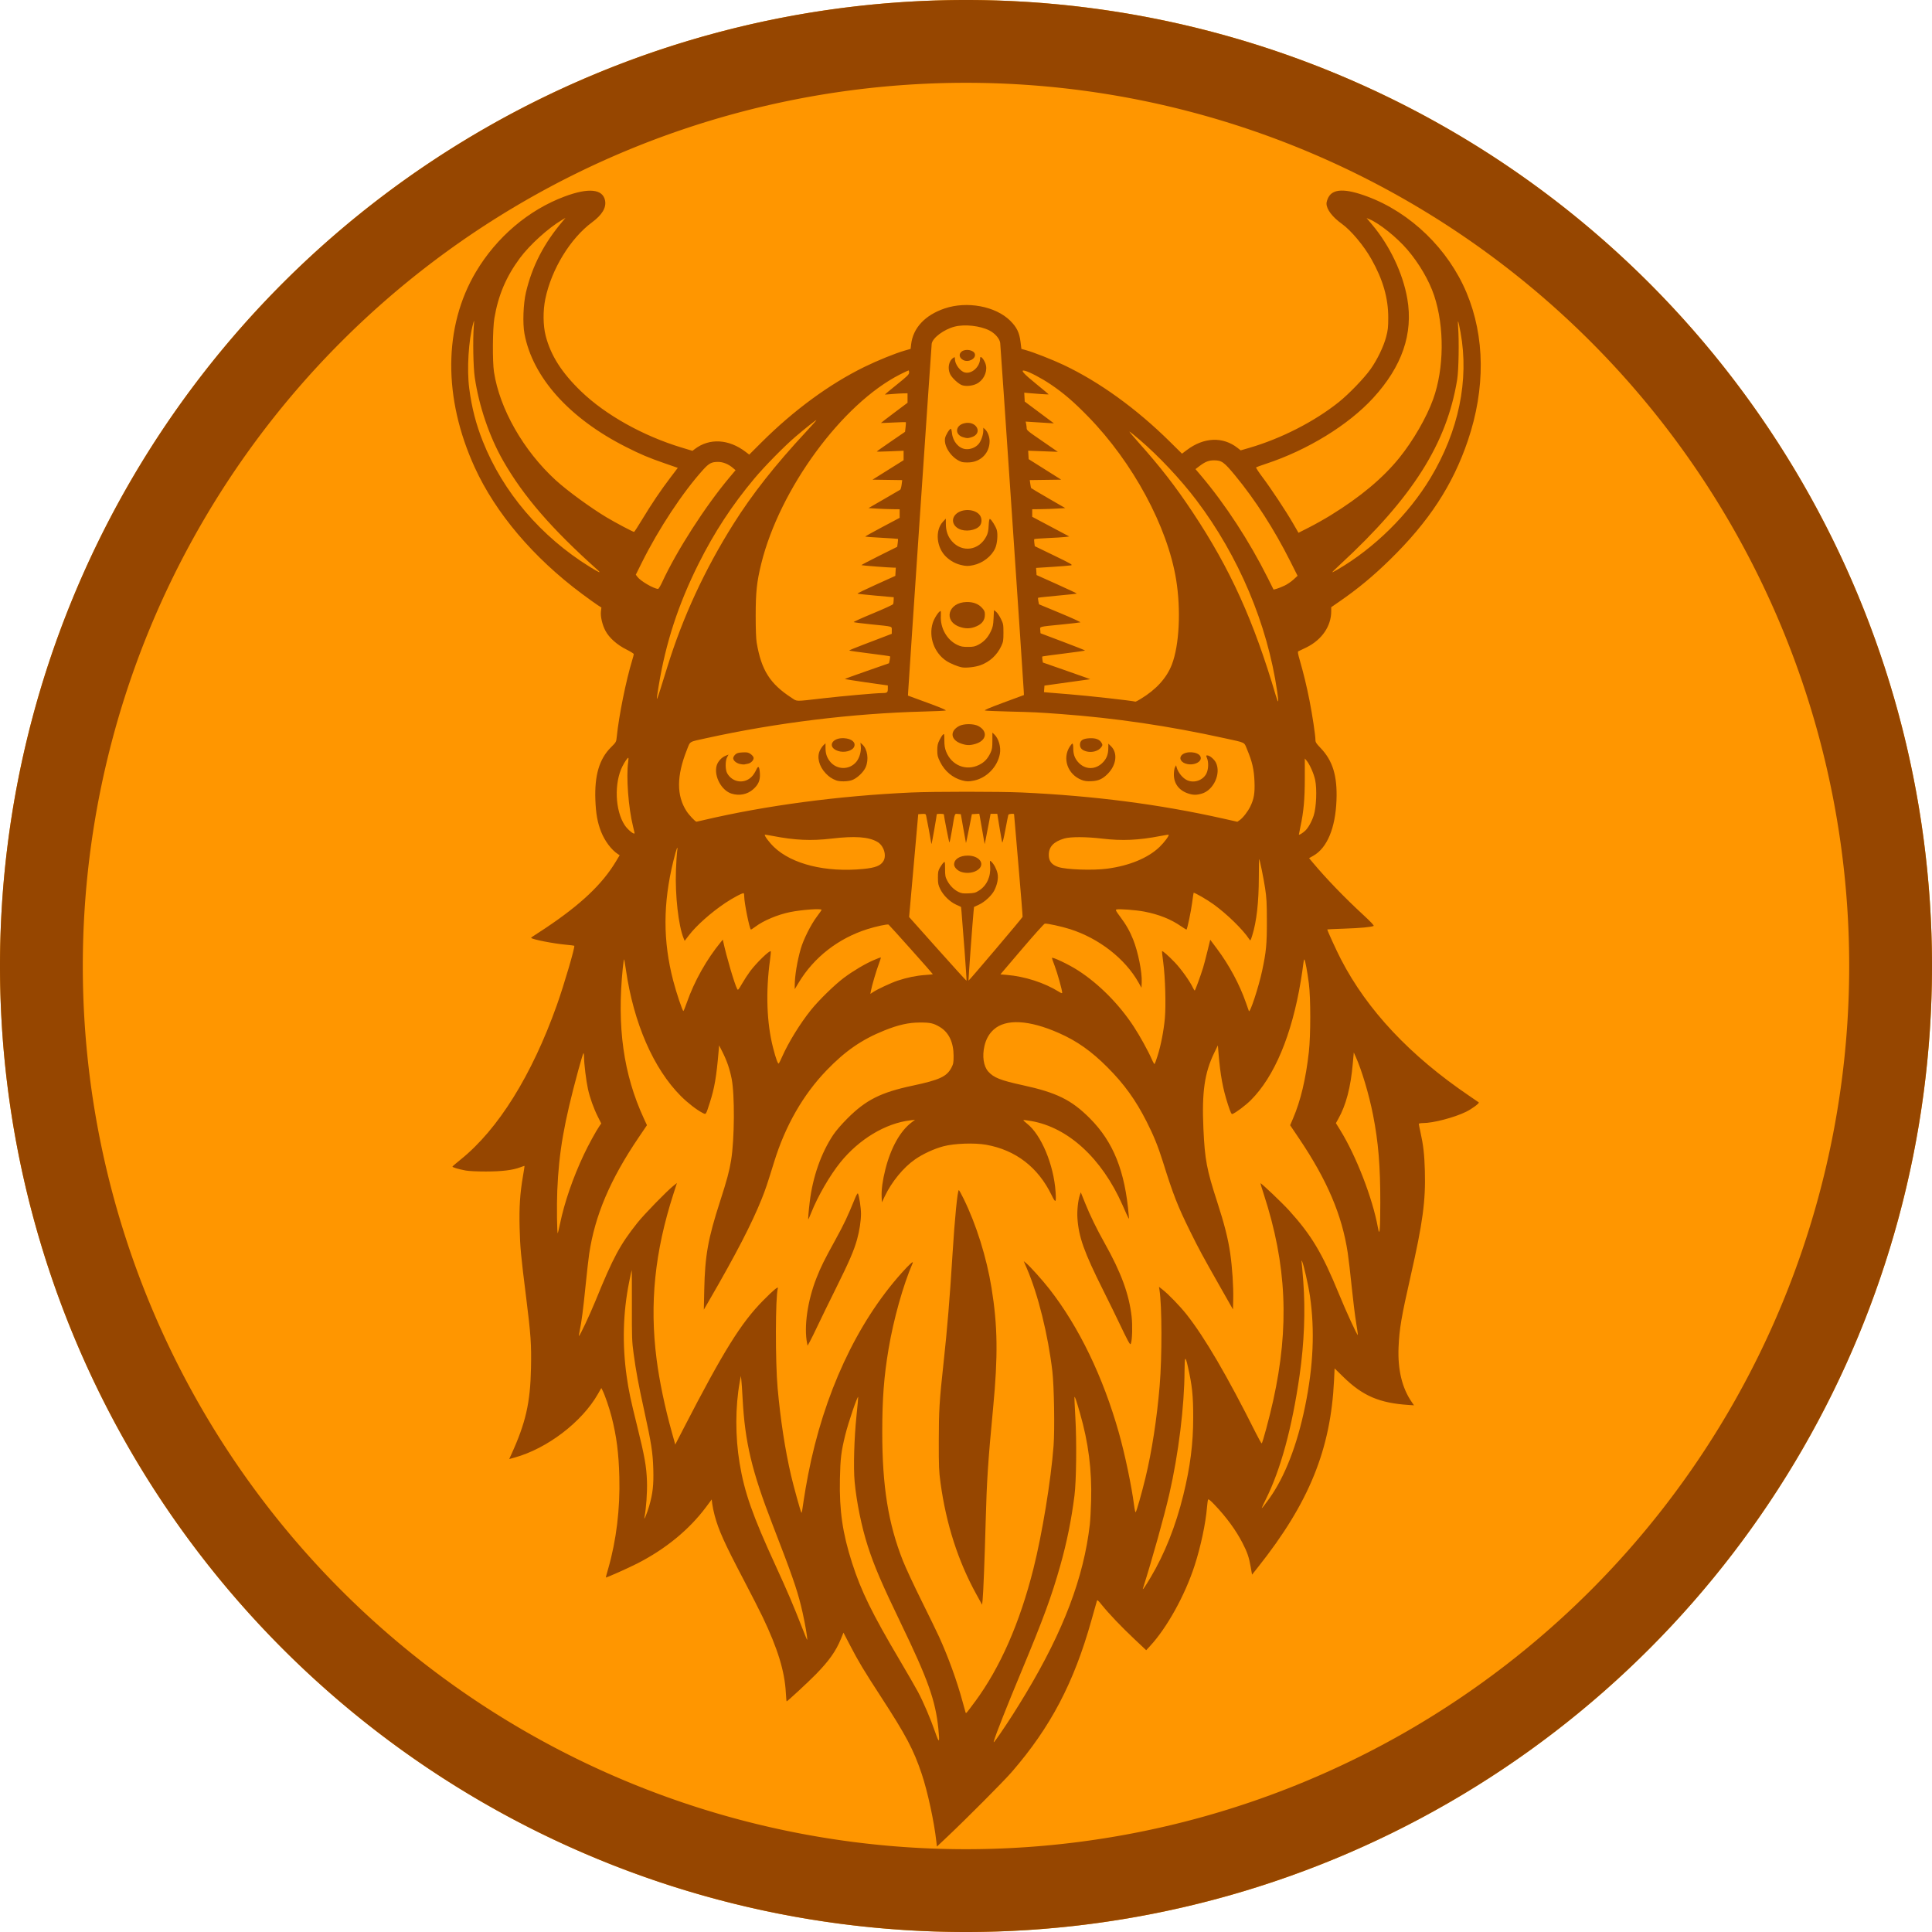 <?xml version="1.0" encoding="UTF-8" standalone="no"?>
<!-- Created with Inkscape (http://www.inkscape.org/) -->

<svg
   width="350mm"
   height="350mm"
   viewBox="0 0 350 350"
   version="1.1"
   id="svg19910"
   xml:space="preserve"
   inkscape:version="1.2.2 (732a01da63, 2022-12-09)"
   sodipodi:docname="escapedOdin.svg"
   xmlns:inkscape="http://www.inkscape.org/namespaces/inkscape"
   xmlns:sodipodi="http://sodipodi.sourceforge.net/DTD/sodipodi-0.dtd"
   xmlns="http://www.w3.org/2000/svg"
   xmlns:svg="http://www.w3.org/2000/svg"><sodipodi:namedview
     id="namedview19912"
     pagecolor="#505050"
     bordercolor="#eeeeee"
     borderopacity="1"
     inkscape:showpageshadow="0"
     inkscape:pageopacity="0"
     inkscape:pagecheckerboard="0"
     inkscape:deskcolor="#505050"
     inkscape:document-units="mm"
     showgrid="false"
     inkscape:zoom="0.25323113"
     inkscape:cx="1628.9466"
     inkscape:cy="570.62495"
     inkscape:window-width="1920"
     inkscape:window-height="991"
     inkscape:window-x="-9"
     inkscape:window-y="-9"
     inkscape:window-maximized="1"
     inkscape:current-layer="layer1" /><defs
     id="defs19907" /><g
     inkscape:label="Vrstva 1"
     inkscape:groupmode="layer"
     id="layer1"><circle
       style="fill:#ff9600;fill-opacity:1;stroke-width:0.305"
       id="path340"
       cx="175"
       cy="175"
       r="175" /><path
       id="path340-9"
       style="fill:#964600;fill-opacity:1;stroke-width:0.305"
       d="M 175,0 A 175,175 0 0 0 0,175 175,175 0 0 0 175,350 175,175 0 0 0 350,175 175,175 0 0 0 175,0 Z m 0,15 A 160,160 0 0 1 335,175 160,160 0 0 1 175,335 160,160 0 0 1 15,175 160,160 0 0 1 175,15 Z" /><path
       style="fill:#964600;stroke-width:0.143;fill-opacity:1"
       d="m 169.63,333.629 c -0.398,-3.607 -1.589,-9.11 -2.658,-12.285 -1.483,-4.403 -2.82,-6.933 -7.35,-13.909 -3.207,-4.938 -4.069,-6.373 -5.608,-9.335 l -1.212,-2.331 -0.477,1.166 c -0.896,2.19 -2.155,3.963 -4.545,6.404 -1.346,1.374 -5.135,4.883 -5.273,4.883 -0.034,0 -0.1,-0.724 -0.148,-1.608 -0.209,-3.859 -1.473,-7.977 -4.202,-13.685 -0.545,-1.14 -2.121,-4.227 -3.502,-6.861 -3.406,-6.492 -4.471,-8.856 -5.183,-11.506 -0.19,-0.707 -0.389,-1.655 -0.441,-2.105 l -0.096,-0.818 -1.042,1.397 c -3.039,4.075 -7.318,7.585 -12.434,10.199 -1.621,0.828 -5.475,2.548 -5.71,2.548 -0.016,0 0.181,-0.729 0.437,-1.62 1.471,-5.119 2.167,-10.858 2.012,-16.603 -0.117,-4.358 -0.497,-7.316 -1.392,-10.848 -0.413,-1.628 -1.222,-3.99 -1.663,-4.852 l -0.208,-0.407 -0.613,1.075 c -2.899,5.087 -9.181,9.883 -15.09,11.521 l -0.986,0.273 0.37,-0.811 c 2.617,-5.729 3.45,-9.373 3.577,-15.64 0.088,-4.354 -0.029,-6.067 -0.887,-12.899 -0.95,-7.568 -1.085,-9.007 -1.174,-12.592 -0.092,-3.67 0.066,-6.138 0.589,-9.204 0.181,-1.061 0.318,-1.944 0.305,-1.962 -0.013,-0.018 -0.358,0.095 -0.767,0.25 -1.376,0.523 -3.332,0.762 -6.243,0.764 -1.567,0.002 -3.109,-0.073 -3.645,-0.175 -1.349,-0.256 -2.456,-0.588 -2.404,-0.72 0.025,-0.063 0.689,-0.632 1.475,-1.264 6.807,-5.472 12.913,-15.273 17.439,-27.991 1.306,-3.672 3.33,-10.568 3.153,-10.745 -0.03,-0.03 -0.719,-0.115 -1.533,-0.191 -2.272,-0.211 -5.976,-0.934 -6.265,-1.223 -0.039,-0.039 0.057,-0.143 0.214,-0.23 0.157,-0.087 1.217,-0.782 2.357,-1.544 6.415,-4.287 10.283,-7.944 12.764,-12.068 l 0.688,-1.143 -0.329,-0.214 c -1.171,-0.764 -2.371,-2.364 -3.036,-4.047 -0.653,-1.653 -0.942,-3.261 -1.037,-5.753 -0.168,-4.455 0.708,-7.421 2.815,-9.528 0.958,-0.958 0.965,-0.971 1.062,-1.931 0.386,-3.813 1.671,-10.176 2.803,-13.881 0.153,-0.5 0.278,-0.987 0.278,-1.083 0,-0.096 -0.615,-0.48 -1.366,-0.853 -1.657,-0.823 -3.089,-2.1 -3.755,-3.349 -0.58,-1.087 -0.933,-2.597 -0.827,-3.527 l 0.082,-0.716 -0.653,-0.413 c -0.359,-0.227 -1.66,-1.162 -2.891,-2.078 C 96.626,101.026 89.789,92.964 86.001,84.675 80.255,72.103 80.333,59.156 86.216,49.257 c 3.743,-6.299 9.523,-11.215 16.057,-13.656 4.365,-1.631 6.948,-1.369 7.344,0.743 0.24,1.279 -0.537,2.577 -2.344,3.915 -3.956,2.929 -7.365,8.511 -8.481,13.885 -0.446,2.149 -0.419,4.835 0.068,6.709 0.925,3.563 2.911,6.676 6.407,10.043 4.452,4.288 11.242,8.08 18.26,10.198 l 1.918,0.579 0.438,-0.334 c 2.645,-2.013 6.155,-1.81 9.216,0.535 l 0.631,0.483 2.21,-2.205 c 5.84,-5.826 12.35,-10.599 18.682,-13.695 2.364,-1.156 5.545,-2.445 7.246,-2.937 l 1.1,-0.318 0.09,-0.802 c 0.335,-2.975 2.503,-5.306 6.061,-6.516 4.054,-1.379 9.227,-0.417 11.885,2.211 1.191,1.178 1.666,2.153 1.876,3.852 l 0.155,1.259 0.872,0.242 c 1.346,0.373 4.826,1.741 6.765,2.659 6.498,3.076 13.201,7.918 19.286,13.932 l 2.172,2.147 0.891,-0.67 c 3.085,-2.321 6.527,-2.457 9.186,-0.364 l 0.553,0.435 1.561,-0.453 c 5.755,-1.672 11.793,-4.758 16.201,-8.278 1.829,-1.461 4.601,-4.334 5.767,-5.976 1.209,-1.704 2.363,-4.093 2.827,-5.852 0.323,-1.227 0.377,-1.723 0.379,-3.502 0.003,-3.535 -0.959,-6.87 -3.057,-10.591 -1.37,-2.43 -3.687,-5.198 -5.344,-6.383 -1.734,-1.24 -2.782,-2.627 -2.786,-3.685 -0.002,-0.239 0.143,-0.721 0.32,-1.072 0.82,-1.626 3.065,-1.688 7.076,-0.195 7.861,2.926 14.662,9.519 17.978,17.427 3.346,7.981 3.429,17.374 0.234,26.795 -2.739,8.078 -7.059,14.68 -14.124,21.582 -3.069,2.999 -5.774,5.24 -9.087,7.531 l -1.542,1.066 v 0.745 c 0,2.668 -1.674,5.129 -4.426,6.506 -0.753,0.377 -1.447,0.712 -1.543,0.744 -0.126,0.043 -0.056,0.467 0.259,1.559 0.706,2.447 1.258,4.726 1.775,7.335 0.513,2.59 1.076,6.334 1.076,7.16 0,0.407 0.151,0.646 0.893,1.414 2.241,2.318 3.092,5.095 2.92,9.524 -0.196,5.035 -1.7,8.632 -4.199,10.042 l -0.765,0.432 0.675,0.806 c 2.448,2.922 5.742,6.337 9.089,9.423 1.405,1.295 2.05,1.98 1.929,2.047 -0.372,0.208 -2.415,0.397 -5.361,0.495 -1.67,0.056 -3.037,0.118 -3.037,0.139 0,0.205 1.67,3.853 2.483,5.423 4.769,9.214 12.512,17.453 23.244,24.734 0.904,0.613 1.676,1.142 1.715,1.176 0.172,0.146 -1.25,1.198 -2.326,1.719 -2.146,1.041 -5.923,2.029 -7.758,2.029 -0.429,0 -0.779,0.065 -0.779,0.144 0,0.079 0.128,0.72 0.285,1.423 0.542,2.432 0.733,4.091 0.815,7.08 0.151,5.492 -0.371,9.354 -2.579,19.087 -1.678,7.396 -2.042,9.541 -2.184,12.857 -0.173,4.049 0.623,7.385 2.366,9.918 l 0.43,0.625 -0.96,-0.063 c -5.303,-0.348 -8.322,-1.64 -11.825,-5.064 l -1.599,-1.563 -0.099,2.111 c -0.59,12.569 -4.531,22.262 -13.784,33.905 l -1.073,1.35 -0.247,-1.422 c -0.298,-1.718 -0.618,-2.65 -1.487,-4.332 -1.196,-2.315 -2.916,-4.666 -5.067,-6.923 -0.73,-0.766 -1.093,-1.057 -1.161,-0.929 -0.054,0.102 -0.144,0.733 -0.199,1.401 -0.241,2.938 -1.132,7.126 -2.251,10.577 -1.736,5.357 -4.998,11.249 -8.058,14.553 l -0.704,0.761 -2.173,-2.047 c -2.318,-2.183 -4.557,-4.532 -5.871,-6.158 -0.753,-0.932 -0.812,-0.975 -0.907,-0.659 -0.056,0.186 -0.498,1.754 -0.984,3.483 -3.168,11.293 -7.388,19.322 -14.42,27.441 -1.467,1.694 -8.24,8.498 -11.756,11.81 l -1.808,1.703 z m 0.362,-20.477 c -0.526,-5.102 -1.868,-8.879 -6.753,-18.998 -3.478,-7.205 -4.866,-10.441 -6.034,-14.069 -1.119,-3.474 -2.034,-7.958 -2.38,-11.649 -0.24,-2.562 -0.086,-7.926 0.343,-12.026 0.189,-1.808 0.324,-3.31 0.3,-3.339 -0.153,-0.175 -1.791,4.644 -2.341,6.888 -0.748,3.052 -0.89,4.221 -0.969,7.983 -0.119,5.7 0.48,9.829 2.203,15.195 1.643,5.118 3.602,9.115 8.648,17.652 1.371,2.319 2.853,4.892 3.294,5.717 0.99,1.854 2.297,4.915 3.127,7.323 0.724,2.101 0.835,1.968 0.562,-0.677 z m 11.242,0.852 c 1.332,-1.921 2.999,-4.528 4.585,-7.171 6.856,-11.428 10.497,-21.032 11.609,-30.628 0.087,-0.747 0.194,-2.708 0.239,-4.359 0.151,-5.533 -0.484,-10.508 -2.026,-15.865 -0.654,-2.271 -0.903,-3.005 -0.989,-2.914 -0.029,0.03 0.041,1.696 0.157,3.7 0.256,4.441 0.177,11.477 -0.157,14.15 -0.544,4.342 -1.391,8.524 -2.579,12.725 -1.58,5.587 -3.035,9.549 -7.013,19.094 -2.636,6.323 -4.646,11.406 -4.997,12.632 -0.14,0.49 -5.4e-4,0.328 1.173,-1.364 z m -4.611,-5.711 c 4.58,-6.211 8.122,-14.276 10.598,-24.129 1.585,-6.307 3.17,-15.986 3.643,-22.244 0.224,-2.963 0.096,-10.836 -0.22,-13.513 -0.781,-6.616 -2.594,-13.924 -4.618,-18.615 l -0.57,-1.321 0.448,0.367 c 0.709,0.582 2.991,3.122 4.217,4.695 5.347,6.858 9.712,15.892 12.571,26.022 1.101,3.9 2.305,9.636 2.754,13.117 0.099,0.768 0.229,1.347 0.288,1.286 0.17,-0.175 1.06,-3.296 1.763,-6.185 1.158,-4.759 2.092,-10.794 2.586,-16.723 0.44,-5.27 0.422,-14.507 -0.033,-17.36 l -0.09,-0.566 0.631,0.488 c 1.062,0.822 3.168,2.998 4.359,4.503 3.291,4.159 7.383,11.161 12.548,21.475 0.522,1.042 1.002,1.894 1.067,1.894 0.145,0 1.402,-4.675 2.076,-7.718 2.973,-13.426 2.462,-24.679 -1.703,-37.44 -0.345,-1.058 -0.611,-1.939 -0.591,-1.96 0.102,-0.102 3.942,3.547 5.226,4.968 4.016,4.441 5.976,7.724 8.953,14.994 1.347,3.29 3.344,7.632 3.457,7.519 0.031,-0.031 -0.107,-1.045 -0.309,-2.252 -0.201,-1.207 -0.562,-4.124 -0.801,-6.482 -0.239,-2.358 -0.563,-5.135 -0.72,-6.17 -1.034,-6.827 -3.719,-13.136 -8.805,-20.684 l -1.626,-2.414 0.512,-1.193 c 1.389,-3.235 2.33,-7.186 2.879,-12.088 0.335,-2.993 0.339,-9.713 0.006,-12.346 -0.268,-2.12 -0.658,-4.22 -0.817,-4.396 -0.059,-0.065 -0.152,0.321 -0.208,0.858 -0.056,0.537 -0.256,1.908 -0.446,3.048 -1.632,9.811 -4.788,17.335 -9.057,21.586 -0.952,0.948 -2.696,2.259 -3.327,2.501 -0.175,0.067 -0.34,-0.281 -0.798,-1.685 -0.932,-2.853 -1.392,-5.36 -1.725,-9.397 l -0.112,-1.358 -0.659,1.358 c -1.757,3.62 -2.259,7.128 -1.961,13.704 0.255,5.64 0.592,7.432 2.499,13.299 1.291,3.972 1.974,6.67 2.356,9.301 0.372,2.565 0.603,6.079 0.547,8.341 l -0.045,1.838 -2.383,-4.196 c -3.126,-5.506 -3.765,-6.686 -5.337,-9.866 -2.311,-4.673 -3.088,-6.657 -5,-12.767 -0.84,-2.685 -1.666,-4.717 -2.929,-7.204 -1.99,-3.92 -4.048,-6.775 -7.075,-9.814 -2.918,-2.929 -5.519,-4.767 -8.796,-6.216 -5.414,-2.393 -9.62,-2.622 -11.822,-0.642 -0.835,0.751 -1.385,1.719 -1.675,2.949 -0.441,1.871 -0.179,3.681 0.673,4.652 0.975,1.11 2.234,1.61 6.253,2.483 6.137,1.334 8.836,2.664 12.154,5.992 4.262,4.274 6.374,9.541 7.054,17.59 0.077,0.913 0.182,1.088 -1.14,-1.896 -3.738,-8.438 -9.828,-14.034 -16.54,-15.198 -0.693,-0.12 -1.319,-0.198 -1.392,-0.174 -0.073,0.025 0.207,0.308 0.623,0.63 2.581,1.996 4.872,7.469 5.197,12.416 0.13,1.98 0.011,2.065 -0.737,0.527 -2.449,-5.031 -6.494,-8.141 -11.836,-9.097 -2.114,-0.378 -5.793,-0.247 -7.748,0.277 -1.72,0.461 -3.687,1.368 -5.135,2.37 -2.099,1.451 -4.239,4.057 -5.487,6.681 l -0.526,1.106 -0.044,-1 c -0.057,-1.301 0.173,-2.991 0.68,-4.997 0.975,-3.86 2.661,-6.891 4.704,-8.457 l 0.663,-0.508 -0.858,0.102 c -4.499,0.537 -9.281,3.415 -12.682,7.632 -1.89,2.344 -4.086,6.141 -5.257,9.091 -0.249,0.626 -0.486,1.171 -0.527,1.21 -0.082,0.079 0.038,-1.431 0.256,-3.216 0.55,-4.498 2.053,-8.773 4.245,-12.077 0.488,-0.735 1.513,-1.922 2.597,-3.005 3.348,-3.346 6.04,-4.697 11.804,-5.921 4.883,-1.037 6.187,-1.645 7.031,-3.277 0.331,-0.64 0.379,-0.902 0.38,-2.09 0.003,-2.462 -0.858,-4.276 -2.493,-5.257 -1.15,-0.689 -1.729,-0.819 -3.64,-0.811 -2.037,0.009 -3.861,0.418 -6.409,1.44 -4.077,1.636 -7.062,3.694 -10.458,7.213 -4.249,4.402 -7.481,10.039 -9.499,16.566 -1.285,4.157 -1.566,4.993 -2.257,6.718 -1.796,4.486 -4.676,10.054 -9.538,18.438 l -0.953,1.644 0.077,-3.645 c 0.13,-6.145 0.688,-9.253 2.874,-16.003 1.213,-3.746 1.678,-5.478 1.992,-7.421 0.622,-3.843 0.671,-11.908 0.09,-14.795 -0.359,-1.788 -0.863,-3.243 -1.687,-4.874 l -0.578,-1.143 -0.078,0.929 c -0.402,4.757 -0.747,6.78 -1.617,9.483 -0.72,2.237 -0.661,2.154 -1.307,1.821 -1.068,-0.55 -2.685,-1.802 -3.906,-3.023 -4.983,-4.983 -8.57,-13.219 -9.975,-22.902 -0.146,-1.006 -0.296,-1.859 -0.333,-1.896 -0.037,-0.037 -0.143,0.683 -0.236,1.6 -1.079,10.644 0.125,19.242 3.813,27.223 l 0.568,1.229 -1.491,2.202 c -5.173,7.637 -7.932,14.125 -8.977,21.108 -0.121,0.808 -0.413,3.381 -0.648,5.717 -0.443,4.398 -0.727,6.583 -1.061,8.178 -0.107,0.511 -0.173,0.952 -0.147,0.98 0.108,0.115 1.957,-3.807 2.989,-6.34 3.227,-7.916 4.431,-10.16 7.596,-14.15 1.223,-1.542 5.413,-5.844 6.577,-6.753 l 0.59,-0.461 -0.629,1.949 c -3.394,10.525 -4.349,19.901 -3.054,29.98 0.507,3.948 1.498,8.693 2.764,13.23 l 0.617,2.213 1.547,-2.999 c 7.185,-13.923 10.38,-19.057 14.368,-23.089 1.928,-1.949 2.812,-2.675 2.667,-2.192 -0.447,1.5 -0.471,13.245 -0.037,18.066 0.516,5.731 1.35,11.157 2.427,15.794 0.461,1.985 1.754,6.644 1.878,6.769 0.076,0.076 0.157,-0.365 0.432,-2.338 0.131,-0.943 0.488,-3.001 0.793,-4.574 2.821,-14.558 8.781,-27.415 16.929,-36.517 1.45,-1.619 2.23,-2.311 1.996,-1.77 -1.721,3.975 -3.45,10.139 -4.354,15.518 -0.842,5.01 -1.144,8.979 -1.147,15.053 -0.003,9.839 1.085,16.62 3.75,23.352 0.485,1.226 2.001,4.481 3.368,7.232 1.367,2.751 2.807,5.71 3.2,6.575 1.644,3.618 3.207,7.929 4.198,11.577 0.278,1.022 0.538,1.954 0.578,2.072 0.084,0.247 0.095,0.234 1.69,-1.929 z m 0.27,-19.438 c -3.321,-6.018 -5.489,-12.755 -6.509,-20.224 -0.287,-2.105 -0.321,-2.927 -0.314,-7.647 0.009,-5.502 0.11,-7.176 0.847,-13.936 0.685,-6.281 1.153,-11.944 1.637,-19.796 0.401,-6.499 0.909,-11.649 1.151,-11.649 0.053,0 0.429,0.675 0.835,1.5 2.322,4.718 4.186,10.665 5.086,16.223 1.114,6.882 1.185,12.272 0.286,21.725 -0.929,9.771 -1.149,13.129 -1.351,20.653 -0.175,6.525 -0.426,12.972 -0.552,14.15 l -0.091,0.858 z m -30.679,-45.5 c -0.599,-2.997 0.081,-7.736 1.699,-11.834 0.816,-2.067 1.341,-3.126 3.456,-6.972 1.52,-2.763 2.213,-4.227 3.474,-7.338 0.292,-0.719 0.519,-1.11 0.581,-0.999 0.217,0.387 0.555,2.62 0.554,3.661 -5.5e-4,1.298 -0.277,3.106 -0.715,4.672 -0.559,2.002 -1.435,4.031 -3.76,8.711 -1.25,2.516 -2.742,5.571 -3.315,6.789 -0.574,1.218 -1.233,2.558 -1.466,2.976 l -0.423,0.761 z m 58.09,-0.535 c -0.253,-0.465 -0.915,-1.811 -1.471,-2.99 -0.556,-1.179 -1.9,-3.922 -2.987,-6.096 -3.475,-6.95 -4.433,-9.637 -4.66,-13.068 -0.088,-1.331 0.109,-3.21 0.434,-4.149 l 0.177,-0.512 0.765,1.907 c 0.889,2.216 2.117,4.739 3.542,7.274 3.002,5.342 4.443,9.269 4.902,13.357 0.176,1.565 0.107,4.181 -0.127,4.812 -0.102,0.277 -0.164,0.219 -0.575,-0.536 z m -58.116,53.574 c -0.179,-1.365 -0.672,-3.866 -1.09,-5.538 -0.8,-3.197 -1.685,-5.718 -5.195,-14.793 -3.715,-9.607 -4.946,-14.792 -5.367,-22.61 -0.086,-1.597 -0.195,-3.192 -0.242,-3.546 l -0.086,-0.643 -0.194,1.072 c -0.817,4.517 -0.828,9.894 -0.03,14.722 0.881,5.324 2.335,9.462 6.538,18.604 2.118,4.608 3.247,7.25 4.738,11.089 0.496,1.277 0.928,2.323 0.959,2.323 0.032,0 0.017,-0.306 -0.032,-0.679 z m 62.265,-10.643 c 2.54,-4.27 4.532,-9.288 5.909,-14.882 1.263,-5.132 1.799,-9.33 1.799,-14.109 0,-3.956 -0.189,-5.751 -0.968,-9.192 -0.467,-2.064 -0.59,-1.908 -0.604,0.769 -0.034,6.498 -1.088,15.04 -2.751,22.294 -0.932,4.065 -3.069,11.721 -4.776,17.106 -0.153,0.482 0.342,-0.225 1.39,-1.987 z m -90.853,-12.907 c 0.657,-2.265 0.834,-3.844 0.75,-6.712 -0.087,-2.981 -0.353,-4.688 -1.66,-10.651 -1.043,-4.756 -1.464,-7.023 -1.9,-10.219 -0.308,-2.256 -0.331,-2.888 -0.319,-8.826 0.006,-3.518 -0.006,-6.377 -0.03,-6.354 -0.024,0.024 -0.235,1.005 -0.47,2.18 -1.114,5.566 -1.263,11.274 -0.447,17.066 0.363,2.573 0.699,4.169 1.882,8.94 1.375,5.543 1.706,7.396 1.797,10.076 0.068,1.986 -0.139,4.93 -0.462,6.575 -0.142,0.722 0.49,-0.805 0.859,-2.075 z m 112.335,-1.358 c 2.827,-3.952 5.052,-9.678 6.495,-16.72 1.5,-7.313 1.782,-13.783 0.874,-20.01 -0.286,-1.964 -1.173,-5.845 -1.433,-6.269 -0.114,-0.186 -0.129,-0.161 -0.075,0.123 0.038,0.197 0.176,1.804 0.308,3.573 0.395,5.312 0.167,11.117 -0.667,16.937 -1.365,9.536 -3.427,17.103 -6.137,22.525 -0.393,0.787 -0.713,1.475 -0.712,1.53 0.004,0.13 0.394,-0.36 1.345,-1.689 z M 101.445,221.731 c 0.818,-3.936 2.319,-8.297 4.322,-12.559 0.793,-1.688 2.197,-4.259 2.809,-5.146 l 0.345,-0.5 -0.61,-1.215 c -0.766,-1.526 -1.443,-3.421 -1.799,-5.039 -0.328,-1.487 -0.702,-4.549 -0.702,-5.744 0,-0.491 -0.053,-0.794 -0.124,-0.716 -0.068,0.075 -0.483,1.454 -0.922,3.066 -2.592,9.52 -3.513,14.797 -3.806,21.797 -0.113,2.694 -0.051,7.881 0.091,7.739 0.031,-0.031 0.208,-0.788 0.394,-1.682 z m 148.61,-3.74 c 0.011,-6.739 -0.344,-11.067 -1.317,-16.022 -0.722,-3.681 -2.057,-8.149 -3.164,-10.592 l -0.324,-0.715 -0.177,1.994 c -0.386,4.352 -1.219,7.528 -2.637,10.054 l -0.425,0.757 0.782,1.264 c 2.897,4.683 5.872,12.372 6.822,17.633 0.32,1.77 0.43,0.671 0.438,-4.372 z M 209.705,191.272 c 0.596,-1.877 1.109,-4.508 1.316,-6.748 0.22,-2.386 0.077,-7.474 -0.285,-10.155 -0.149,-1.101 -0.248,-2.025 -0.22,-2.054 0.098,-0.103 1.155,0.826 2.319,2.039 1.116,1.163 2.699,3.374 3.259,4.553 0.14,0.295 0.295,0.536 0.344,0.536 0.086,0 1.019,-2.548 1.517,-4.144 0.135,-0.432 0.48,-1.745 0.767,-2.919 l 0.522,-2.134 1.223,1.633 c 2.21,2.949 4.096,6.462 5.25,9.779 0.246,0.708 0.484,1.383 0.529,1.501 0.183,0.483 1.764,-4.317 2.401,-7.289 0.735,-3.434 0.866,-4.805 0.859,-9.004 -0.005,-3.334 -0.056,-4.245 -0.327,-6.003 -0.292,-1.894 -0.953,-5.126 -1.072,-5.245 -0.027,-0.027 -0.053,1.48 -0.058,3.348 -0.012,4.523 -0.411,8.017 -1.201,10.52 -0.311,0.987 -0.317,0.994 -0.538,0.656 -1.132,-1.735 -4.059,-4.589 -6.512,-6.351 -1.179,-0.847 -3.47,-2.164 -3.563,-2.048 -0.021,0.027 -0.145,0.853 -0.274,1.835 -0.202,1.535 -0.859,4.672 -1.011,4.824 -0.027,0.027 -0.459,-0.235 -0.96,-0.583 -1.856,-1.29 -4.03,-2.161 -6.673,-2.671 -1.545,-0.298 -4.684,-0.534 -5.081,-0.382 -0.18,0.069 -0.045,0.326 0.668,1.272 1.075,1.426 1.781,2.664 2.378,4.167 0.902,2.27 1.631,5.908 1.552,7.743 l -0.043,0.996 -0.531,-0.944 c -2.434,-4.323 -7.154,-8.003 -12.421,-9.682 -1.514,-0.482 -4.171,-1.062 -4.563,-0.994 -0.137,0.024 -2.003,2.101 -4.146,4.617 l -3.897,4.574 1.158,0.097 c 3.274,0.275 6.809,1.416 9.427,3.043 0.464,0.289 0.607,0.327 0.607,0.165 0,-0.448 -0.862,-3.529 -1.348,-4.816 -0.28,-0.741 -0.509,-1.393 -0.509,-1.448 -0.003,-0.292 3.065,1.167 4.761,2.264 3.774,2.442 7.389,6.086 10.044,10.128 1.117,1.7 2.624,4.429 3.289,5.955 0.228,0.524 0.457,0.91 0.508,0.858 0.051,-0.052 0.292,-0.721 0.535,-1.486 z m -68.023,0.176 c 1.174,-2.646 3.289,-6.07 5.25,-8.504 1.432,-1.778 4.281,-4.557 5.951,-5.808 1.627,-1.219 3.852,-2.541 5.36,-3.186 0.655,-0.281 1.244,-0.51 1.307,-0.51 0.063,0 -0.073,0.485 -0.303,1.077 -0.447,1.151 -1.308,4.062 -1.473,4.982 l -0.1,0.557 0.475,-0.318 c 0.793,-0.53 3.265,-1.684 4.464,-2.085 1.686,-0.562 3.418,-0.917 4.98,-1.021 0.766,-0.051 1.394,-0.12 1.394,-0.155 0,-0.085 -7.844,-8.871 -8.014,-8.976 -0.196,-0.121 -2.272,0.323 -3.849,0.823 -5.265,1.669 -9.684,5.112 -12.436,9.69 l -0.714,1.188 9.5e-4,-0.702 c 0.003,-1.697 0.438,-4.35 1.084,-6.611 0.477,-1.67 1.851,-4.415 2.908,-5.811 0.476,-0.629 0.866,-1.192 0.866,-1.251 5.5e-4,-0.282 -3.592,-0.024 -5.711,0.409 -2.268,0.464 -4.822,1.54 -6.289,2.651 -0.412,0.312 -0.778,0.539 -0.812,0.505 -0.275,-0.275 -1.194,-4.853 -1.194,-5.949 0,-0.294 -0.04,-0.574 -0.088,-0.622 -0.133,-0.133 -1.961,0.827 -3.344,1.757 -2.626,1.765 -5.264,4.114 -6.612,5.886 l -0.747,0.982 -0.194,-0.469 c -0.934,-2.262 -1.558,-7.808 -1.387,-12.332 0.054,-1.415 0.146,-2.91 0.206,-3.323 0.211,-1.46 -0.092,-0.72 -0.673,1.644 -1.892,7.695 -1.902,14.492 -0.031,21.689 0.572,2.2 1.679,5.503 1.844,5.502 0.051,0 0.334,-0.693 0.629,-1.539 1.345,-3.853 3.576,-7.824 6.16,-10.967 l 0.353,-0.429 0.077,0.357 c 0.586,2.729 2.049,7.694 2.536,8.603 0.132,0.247 0.235,0.131 0.873,-0.982 0.398,-0.694 1.066,-1.717 1.485,-2.274 1.158,-1.539 3.502,-3.809 3.714,-3.597 0.042,0.042 -0.021,0.774 -0.138,1.628 -0.791,5.744 -0.593,11.363 0.558,15.845 0.527,2.054 0.891,3.034 1.054,2.842 0.059,-0.069 0.321,-0.608 0.583,-1.198 z m 33.029,-19.6 c -0.239,-3.174 -0.474,-6.17 -0.523,-6.658 l -0.088,-0.887 -0.916,-0.429 c -1.148,-0.537 -2.288,-1.658 -2.848,-2.799 -0.365,-0.745 -0.42,-1.018 -0.42,-2.072 0,-1.056 0.049,-1.299 0.378,-1.858 0.208,-0.354 0.497,-0.751 0.643,-0.882 0.256,-0.231 0.265,-0.193 0.269,1.144 0.003,1.221 0.049,1.469 0.391,2.124 0.472,0.905 1.218,1.65 2.056,2.056 0.523,0.253 0.829,0.296 1.808,0.254 1.047,-0.045 1.262,-0.103 1.92,-0.526 1.399,-0.898 2.139,-2.539 1.997,-4.426 -0.08,-1.055 -0.08,-1.056 0.211,-0.793 0.465,0.421 0.952,1.354 1.123,2.153 0.18,0.839 -0.042,1.994 -0.589,3.066 -0.466,0.913 -1.713,2.072 -2.755,2.56 l -0.916,0.429 -0.088,0.887 c -0.167,1.68 -0.955,12.43 -0.914,12.464 0.07,0.057 9.758,-11.369 9.801,-11.56 0.023,-0.099 -0.315,-4.302 -0.75,-9.339 -0.435,-5.037 -0.792,-9.197 -0.792,-9.244 0,-0.169 -0.971,-0.082 -1.037,0.093 -0.037,0.098 -0.282,1.325 -0.544,2.726 -0.274,1.459 -0.517,2.436 -0.569,2.287 -0.051,-0.143 -0.272,-1.37 -0.492,-2.726 l -0.401,-2.466 h -0.606 -0.606 l -0.384,2.037 c -0.211,1.12 -0.454,2.358 -0.54,2.751 l -0.156,0.715 -0.385,-2.227 c -0.212,-1.225 -0.43,-2.466 -0.484,-2.759 l -0.1,-0.532 -0.671,0.043 -0.671,0.043 -0.521,2.644 c -0.287,1.454 -0.534,2.612 -0.55,2.573 -0.016,-0.039 -0.232,-1.229 -0.48,-2.644 l -0.451,-2.573 -0.523,-0.044 c -0.626,-0.052 -0.546,-0.27 -1.065,2.867 -0.218,1.317 -0.439,2.346 -0.49,2.287 -0.08,-0.092 -0.996,-4.77 -0.994,-5.074 4.2e-4,-0.059 -0.289,-0.107 -0.642,-0.107 -0.354,0 -0.643,0.038 -0.643,0.085 0,0.252 -0.883,5.276 -0.937,5.33 -0.035,0.035 -0.064,-0.005 -0.064,-0.09 0,-0.156 -0.791,-4.404 -0.933,-5.011 -0.069,-0.295 -0.148,-0.325 -0.751,-0.286 l -0.674,0.043 -0.735,8.29 c -0.404,4.559 -0.776,8.751 -0.827,9.314 l -0.092,1.024 5.174,5.8 c 2.846,3.19 5.199,5.776 5.228,5.746 0.03,-0.03 -0.142,-2.651 -0.381,-5.824 z m -0.553,-13.884 c -0.707,-0.226 -1.312,-0.852 -1.312,-1.358 0,-0.948 1.013,-1.606 2.474,-1.606 2.045,0 3.174,1.456 1.936,2.497 -0.725,0.61 -2.033,0.807 -3.097,0.466 z m -17.809,-0.541 c 2.237,-0.216 3.19,-0.588 3.694,-1.441 0.613,-1.038 0.055,-2.797 -1.1,-3.467 -1.586,-0.919 -4.06,-1.096 -8.322,-0.594 -3.669,0.432 -6.627,0.297 -10.648,-0.485 -0.747,-0.145 -1.382,-0.242 -1.411,-0.214 -0.146,0.138 0.78,1.385 1.647,2.218 3.248,3.12 9.387,4.635 16.14,3.983 z m 44.229,-0.055 c 4.025,-0.536 7.407,-1.937 9.48,-3.928 0.867,-0.833 1.793,-2.08 1.647,-2.218 -0.029,-0.028 -0.664,0.069 -1.411,0.214 -4.021,0.783 -6.979,0.918 -10.648,0.485 -2.917,-0.344 -5.736,-0.349 -6.861,-0.013 -1.923,0.575 -2.787,1.495 -2.787,2.966 0,1.128 0.519,1.79 1.715,2.19 1.446,0.483 6.274,0.649 8.865,0.304 z m 35.839,-6.844 c 0.561,-0.509 1.194,-1.629 1.57,-2.777 0.48,-1.466 0.616,-4.801 0.264,-6.462 -0.24,-1.133 -0.983,-2.814 -1.538,-3.479 l -0.335,-0.401 -0.002,3.617 c -0.002,3.779 -0.206,6.026 -0.794,8.755 -0.152,0.704 -0.276,1.338 -0.276,1.41 0,0.149 0.63,-0.227 1.11,-0.664 z m -121.456,0.392 c 0,-0.046 -0.124,-0.576 -0.275,-1.179 -0.844,-3.369 -1.269,-9.002 -0.884,-11.708 0.059,-0.413 0.066,-0.75 0.016,-0.75 -0.144,0 -0.649,0.736 -1.052,1.531 -1.536,3.03 -1.343,8.043 0.411,10.685 0.561,0.845 1.783,1.819 1.783,1.422 z m 12.536,-2.355 c 11.273,-2.643 24.416,-4.389 37.56,-4.991 4.034,-0.185 16.099,-0.186 20.081,-0.003 13.081,0.603 24.965,2.145 36.485,4.733 l 2.54,0.571 0.436,-0.31 c 0.59,-0.42 1.458,-1.541 1.902,-2.455 0.673,-1.387 0.843,-2.403 0.76,-4.538 -0.084,-2.161 -0.412,-3.589 -1.32,-5.752 -0.607,-1.446 -0.146,-1.213 -4.142,-2.092 -10.039,-2.209 -19.714,-3.638 -29.586,-4.368 -4.211,-0.312 -4.899,-0.345 -9.362,-0.454 -2.24,-0.055 -4.218,-0.138 -4.395,-0.185 -0.233,-0.062 0.691,-0.46 3.359,-1.445 l 3.68,-1.359 -0.038,-0.784 c -0.09,-1.873 -4.186,-62.447 -4.261,-63.009 -0.103,-0.774 -0.944,-1.742 -1.963,-2.258 -1.683,-0.853 -4.498,-1.16 -6.309,-0.688 -1.935,0.504 -3.969,2.022 -4.138,3.088 -0.058,0.368 -4.103,60.211 -4.268,63.131 l -0.035,0.619 3.548,1.303 c 2.374,0.872 3.462,1.334 3.287,1.396 -0.144,0.051 -1.965,0.137 -4.049,0.19 -12.744,0.326 -26.616,2.027 -39.305,4.821 -3.265,0.719 -2.876,0.481 -3.545,2.164 -1.857,4.669 -1.873,8.248 -0.048,11.062 0.462,0.713 1.591,1.909 1.801,1.909 0.036,0 0.631,-0.133 1.322,-0.294 z m 5.039,-4.785 c -1.831,-0.564 -3.225,-3.159 -2.716,-5.053 0.2,-0.742 0.886,-1.507 1.618,-1.805 l 0.542,-0.221 -0.252,0.469 c -0.367,0.682 -0.353,2.313 0.026,2.955 1.024,1.739 3.286,1.943 4.578,0.414 0.219,-0.259 0.522,-0.751 0.675,-1.093 0.368,-0.829 0.581,-0.604 0.654,0.69 0.07,1.232 -0.267,2.02 -1.223,2.861 -1.053,0.927 -2.494,1.216 -3.902,0.782 z m 82.646,-0.051 c -1.626,-0.562 -2.534,-1.8 -2.525,-3.442 0.003,-0.518 0.093,-1.091 0.204,-1.289 l 0.198,-0.357 0.096,0.358 c 0.261,0.971 1.123,2.016 1.957,2.374 1.271,0.545 2.856,-0.034 3.45,-1.261 0.364,-0.751 0.409,-2.021 0.099,-2.763 -0.189,-0.454 -0.186,-0.496 0.038,-0.496 0.448,0 1.277,0.695 1.583,1.326 0.948,1.959 -0.42,4.961 -2.548,5.59 -0.994,0.294 -1.612,0.284 -2.553,-0.041 z m -63.704,-2.349 c -0.791,-0.31 -1.282,-0.641 -1.879,-1.264 -1.223,-1.278 -1.653,-2.949 -1.069,-4.156 0.168,-0.347 0.466,-0.782 0.662,-0.966 l 0.356,-0.335 9.4e-4,0.775 c 9.3e-4,1.051 0.209,1.724 0.757,2.451 1.211,1.606 3.547,1.671 4.821,0.134 0.555,-0.669 0.905,-1.854 0.818,-2.765 l -0.067,-0.7 0.356,0.327 c 0.92,0.845 1.191,2.717 0.593,4.106 -0.395,0.919 -1.591,2.038 -2.512,2.352 -0.776,0.265 -2.213,0.285 -2.838,0.04 z m 22.797,-0.006 c -1.712,-0.471 -3.135,-1.668 -3.954,-3.325 -0.461,-0.932 -0.524,-1.189 -0.524,-2.114 0,-0.851 0.073,-1.203 0.381,-1.831 0.209,-0.428 0.496,-0.883 0.638,-1.011 0.246,-0.222 0.257,-0.177 0.261,1.014 0.003,0.942 0.081,1.443 0.32,2.053 0.982,2.504 3.613,3.571 5.959,2.416 0.988,-0.486 1.588,-1.127 2.105,-2.247 0.263,-0.571 0.319,-0.942 0.319,-2.147 v -1.456 l 0.335,0.313 c 0.805,0.751 1.253,2.314 1.018,3.554 -0.444,2.342 -2.384,4.338 -4.683,4.819 -0.936,0.196 -1.35,0.189 -2.173,-0.038 z m 21.643,-0.089 c -2.508,-0.995 -3.514,-3.864 -2.116,-6.039 0.189,-0.295 0.408,-0.536 0.485,-0.536 0.078,0 0.141,0.362 0.141,0.805 0,1.094 0.237,1.801 0.837,2.503 1.282,1.498 3.274,1.502 4.623,0.009 0.618,-0.684 0.877,-1.408 0.891,-2.486 l 0.01,-0.814 0.47,0.454 c 1.266,1.223 1,3.427 -0.609,5.036 -0.917,0.917 -1.662,1.249 -2.934,1.307 -0.825,0.038 -1.239,-0.018 -1.797,-0.239 z m -61.872,-2.879 c -0.675,-0.156 -1.22,-0.626 -1.22,-1.052 0,-0.169 0.164,-0.461 0.364,-0.65 0.293,-0.275 0.553,-0.353 1.322,-0.395 0.823,-0.045 1.028,-0.004 1.458,0.286 0.278,0.189 0.521,0.486 0.548,0.67 0.062,0.43 -0.454,0.976 -1.03,1.092 -0.246,0.049 -0.543,0.11 -0.661,0.134 -0.118,0.025 -0.47,-0.014 -0.781,-0.086 z m 81.084,0.022 c -1.133,-0.208 -1.644,-1.03 -1.026,-1.648 0.763,-0.763 2.888,-0.622 3.34,0.222 0.458,0.856 -0.892,1.687 -2.313,1.426 z m -63.362,-2.396 c -1.961,-0.69 -1.075,-2.438 1.163,-2.295 1.317,0.084 2.102,0.722 1.83,1.488 -0.288,0.811 -1.814,1.222 -2.993,0.807 z m 45.108,0.11 c -0.826,-0.2 -1.232,-0.602 -1.232,-1.218 0,-0.782 0.502,-1.12 1.755,-1.182 1.109,-0.055 1.82,0.225 2.169,0.854 0.197,0.356 0.191,0.418 -0.081,0.786 -0.501,0.676 -1.616,1.001 -2.611,0.76 z m -22.742,-1.426 c -1.926,-0.665 -2.117,-2.266 -0.381,-3.187 0.846,-0.449 2.629,-0.449 3.475,0 1.781,0.945 1.51,2.636 -0.52,3.239 -0.992,0.295 -1.605,0.282 -2.574,-0.052 z m 0.142,-13.814 c -0.787,-0.145 -2.114,-0.693 -2.841,-1.173 -2.188,-1.445 -3.233,-4.333 -2.472,-6.837 0.267,-0.88 1.123,-2.193 1.43,-2.194 0.053,-1.4e-4 0.075,0.379 0.048,0.843 -0.126,2.231 1.09,4.39 2.978,5.287 0.646,0.307 0.989,0.373 1.93,0.371 0.963,-0.002 1.26,-0.064 1.885,-0.391 1.004,-0.526 1.713,-1.282 2.244,-2.393 0.382,-0.799 0.454,-1.135 0.516,-2.408 l 0.072,-1.479 0.387,0.305 c 0.213,0.168 0.599,0.736 0.858,1.262 0.446,0.907 0.471,1.04 0.471,2.532 0,1.423 -0.038,1.656 -0.397,2.422 -0.771,1.646 -2.086,2.852 -3.778,3.467 -0.902,0.327 -2.588,0.524 -3.329,0.387 z m -0.401,-7.331 c -3.061,-1.057 -2.11,-4.46 1.258,-4.505 1.198,-0.016 2.118,0.338 2.778,1.068 0.434,0.48 0.509,0.665 0.508,1.242 -0.002,1.073 -0.618,1.798 -1.898,2.233 -0.883,0.3 -1.701,0.288 -2.647,-0.039 z m 0.186,-11.222 c -1,-0.248 -1.857,-0.72 -2.646,-1.458 -1.776,-1.661 -2.069,-4.79 -0.598,-6.367 l 0.528,-0.565 0.005,0.973 c 0.007,1.27 0.368,2.29 1.104,3.126 1.855,2.108 4.897,1.684 6.217,-0.867 0.291,-0.562 0.384,-0.983 0.434,-1.971 0.043,-0.841 0.117,-1.24 0.225,-1.206 0.272,0.085 1.077,1.384 1.247,2.011 0.222,0.821 0.083,2.455 -0.28,3.28 -0.645,1.467 -2.27,2.723 -3.993,3.086 -0.924,0.195 -1.32,0.187 -2.244,-0.042 z m -0.312,-6.526 c -1.176,-0.582 -1.459,-1.765 -0.628,-2.623 1.123,-1.159 3.658,-1.027 4.446,0.231 0.352,0.561 0.307,1.405 -0.1,1.862 -0.731,0.822 -2.592,1.088 -3.718,0.53 z m 0.492,-12.13 c -1.751,-0.565 -3.3,-2.752 -3.04,-4.29 0.093,-0.553 0.809,-1.722 1.054,-1.722 0.067,0 0.159,0.354 0.203,0.787 0.156,1.508 1.21,2.753 2.451,2.893 0.857,0.097 1.794,-0.262 2.355,-0.9 0.466,-0.53 0.87,-1.679 0.87,-2.471 v -0.496 l 0.306,0.272 c 0.473,0.421 0.831,1.341 0.834,2.148 0.01,2.121 -1.553,3.751 -3.699,3.858 -0.519,0.026 -1.119,-0.01 -1.334,-0.079 z m 0.299,-4.465 c -1.602,-0.427 -1.528,-2.124 0.111,-2.537 2.302,-0.58 3.526,1.918 1.251,2.55 -0.632,0.175 -0.655,0.175 -1.361,-0.013 z M 174.299,69.786 c -0.664,-0.223 -1.875,-1.352 -2.187,-2.039 -0.482,-1.06 -0.224,-2.38 0.566,-2.905 0.293,-0.195 0.31,-0.184 0.313,0.205 0.008,0.944 0.947,2.214 1.795,2.427 1.286,0.323 2.77,-1.049 2.774,-2.565 0.002,-0.743 0.939,0.466 1.078,1.39 0.191,1.276 -0.554,2.666 -1.735,3.238 -0.777,0.376 -1.903,0.483 -2.604,0.248 z m 0.19,-4.565 c -0.729,-0.399 -0.848,-1.083 -0.267,-1.54 0.7,-0.551 2.2,-0.271 2.387,0.445 0.227,0.869 -1.193,1.602 -2.121,1.095 z m 56.883,60.022 c -1.779,-12.2 -6.964,-24.48 -14.606,-34.595 -2.843,-3.763 -6.849,-8.029 -10.329,-11 -0.981,-0.838 -1.808,-1.498 -1.838,-1.468 -0.03,0.03 0.68,0.878 1.579,1.885 4.094,4.589 6.743,8.002 9.906,12.764 6.778,10.206 11.032,19.587 15.034,33.154 0.486,1.646 0.569,1.406 0.256,-0.74 z m -24.736,1.377 c 2.807,-1.693 4.712,-3.789 5.652,-6.218 1.355,-3.504 1.677,-9.908 0.776,-15.425 -1.566,-9.587 -7.833,-21.197 -15.921,-29.494 -2.614,-2.682 -4.443,-4.255 -6.789,-5.84 -1.642,-1.11 -3.834,-2.267 -4.693,-2.479 -0.897,-0.221 -0.288,0.489 2.024,2.362 1.283,1.039 2.312,1.905 2.287,1.924 -0.046,0.035 -2.632,-0.137 -3.805,-0.253 l -0.614,-0.06 0.042,0.805 0.042,0.805 2.644,1.973 2.644,1.973 -1.358,-0.082 c -0.747,-0.045 -1.897,-0.117 -2.557,-0.16 l -1.199,-0.077 0.091,0.456 c 0.05,0.251 0.091,0.605 0.091,0.788 0,0.258 0.296,0.537 1.322,1.247 0.727,0.503 1.997,1.381 2.823,1.951 l 1.501,1.037 -2.688,-0.102 -2.688,-0.102 0.044,0.765 0.044,0.765 2.949,1.859 2.949,1.859 -2.85,0.039 -2.85,0.039 0.098,0.676 c 0.054,0.372 0.12,0.715 0.147,0.762 0.027,0.047 1.43,0.883 3.118,1.858 l 3.07,1.772 -1.457,0.09 c -0.801,0.049 -2.148,0.098 -2.993,0.107 l -1.536,0.018 v 0.683 0.683 l 3.357,1.783 3.357,1.783 -0.748,0.093 c -0.412,0.051 -1.826,0.138 -3.143,0.194 -1.317,0.056 -2.422,0.145 -2.456,0.199 -0.033,0.054 -0.025,0.363 0.018,0.686 l 0.079,0.587 3.496,1.692 c 3.088,1.495 3.447,1.702 3.07,1.78 -0.235,0.048 -1.754,0.172 -3.377,0.275 l -2.951,0.188 0.043,0.648 0.043,0.648 3.671,1.648 c 2.019,0.906 3.644,1.675 3.611,1.708 -0.033,0.033 -1.606,0.201 -3.494,0.374 -1.889,0.172 -3.467,0.346 -3.506,0.385 -0.039,0.039 -0.02,0.321 0.043,0.627 l 0.115,0.555 3.853,1.6 c 2.119,0.88 3.757,1.632 3.639,1.67 -0.118,0.038 -1.565,0.205 -3.216,0.371 -4.449,0.447 -4.097,0.356 -4.045,1.036 l 0.043,0.571 4.035,1.523 c 2.219,0.838 4.036,1.557 4.038,1.599 0.002,0.042 -1.716,0.288 -3.818,0.548 -2.101,0.26 -3.86,0.497 -3.909,0.527 -0.049,0.03 -0.05,0.291 -0.003,0.579 l 0.086,0.524 3.645,1.269 c 2.005,0.698 3.934,1.378 4.288,1.511 l 0.643,0.242 -4.145,0.578 -4.145,0.578 -0.043,0.595 -0.043,0.595 0.901,0.081 c 0.496,0.045 2.155,0.18 3.688,0.302 3.377,0.267 11.184,1.138 12.006,1.339 0.039,0.01 0.452,-0.212 0.917,-0.493 z m -57.517,-0.119 c 3.579,-0.408 9.572,-0.94 10.601,-0.942 1,-0.002 1.119,-0.084 1.119,-0.78 v -0.606 l -3.924,-0.553 c -2.158,-0.304 -3.89,-0.587 -3.848,-0.63 0.042,-0.042 1.856,-0.698 4.031,-1.456 l 3.955,-1.379 0.128,-0.589 c 0.07,-0.324 0.094,-0.623 0.052,-0.665 -0.042,-0.042 -1.724,-0.28 -3.737,-0.529 -2.014,-0.249 -3.661,-0.488 -3.661,-0.53 0,-0.042 1.077,-0.487 2.394,-0.988 1.317,-0.501 3.053,-1.164 3.859,-1.474 l 1.465,-0.563 v -0.63 c 0,-0.762 0.313,-0.671 -3.716,-1.079 -1.69,-0.171 -3.122,-0.354 -3.182,-0.407 -0.06,-0.053 1.506,-0.763 3.48,-1.578 1.974,-0.815 3.625,-1.573 3.667,-1.684 0.043,-0.111 0.084,-0.437 0.093,-0.724 l 0.015,-0.522 -3.242,-0.288 c -1.783,-0.158 -3.278,-0.324 -3.322,-0.368 -0.044,-0.044 1.479,-0.785 3.385,-1.645 l 3.465,-1.565 0.043,-0.747 0.043,-0.747 -0.472,-0.004 c -0.84,-0.007 -5.697,-0.385 -5.759,-0.447 -0.033,-0.033 1.412,-0.794 3.211,-1.691 l 3.272,-1.631 0.096,-0.695 c 0.053,-0.382 0.073,-0.716 0.045,-0.741 -0.028,-0.025 -1.362,-0.116 -2.965,-0.202 -1.603,-0.086 -2.941,-0.182 -2.973,-0.213 -0.032,-0.032 1.36,-0.81 3.093,-1.729 l 3.151,-1.671 v -0.776 -0.776 l -1.394,-0.017 c -0.766,-0.01 -2.036,-0.057 -2.82,-0.107 l -1.427,-0.09 2.785,-1.609 c 1.532,-0.885 2.858,-1.657 2.949,-1.715 0.09,-0.058 0.21,-0.474 0.266,-0.925 l 0.102,-0.819 -2.689,-0.039 -2.689,-0.039 2.816,-1.765 2.816,-1.765 v -0.857 -0.857 l -2.43,0.104 c -1.336,0.057 -2.43,0.075 -2.43,0.039 0,-0.036 1.152,-0.853 2.56,-1.817 l 2.56,-1.752 0.099,-0.854 c 0.054,-0.47 0.076,-0.873 0.048,-0.897 -0.028,-0.024 -1.048,0.006 -2.266,0.067 -1.218,0.06 -2.229,0.097 -2.245,0.082 -0.016,-0.015 1.061,-0.846 2.394,-1.845 l 2.424,-1.817 v -0.857 -0.857 l -0.75,0.01 c -0.413,0.006 -1.329,0.062 -2.037,0.125 -0.707,0.063 -1.302,0.102 -1.321,0.086 -0.019,-0.016 0.96,-0.828 2.177,-1.805 1.881,-1.51 2.212,-1.834 2.215,-2.168 0.002,-0.216 -0.045,-0.392 -0.104,-0.392 -0.059,5.44e-4 -0.75,0.327 -1.536,0.725 -10.491,5.313 -21.809,20.746 -25.148,34.291 -0.806,3.27 -1.006,5.144 -1.007,9.433 -5.4e-4,2.415 0.065,4.176 0.181,4.86 0.848,4.996 2.403,7.456 6.321,10 1.071,0.695 0.486,0.686 5.717,0.09 z m -28.209,-5.731 c 2.775,-8.964 6.773,-17.608 11.948,-25.832 3.417,-5.431 7.519,-10.639 13.172,-16.725 1.077,-1.16 1.919,-2.108 1.87,-2.108 -0.136,0 -1.964,1.45 -3.783,3 -2.011,1.714 -5.598,5.361 -7.451,7.576 -4.057,4.85 -7.245,9.718 -10.108,15.436 -3.663,7.315 -5.958,14.342 -7.235,22.149 -0.576,3.525 -0.608,3.595 1.587,-3.497 z m 111.782,-14.669 c 0.489,-0.231 1.224,-0.728 1.633,-1.105 l 0.744,-0.684 -1.361,-2.705 c -2.861,-5.688 -6.301,-11.04 -9.916,-15.426 -2.052,-2.49 -2.464,-2.787 -3.866,-2.787 -0.941,0 -1.582,0.25 -2.592,1.013 l -0.76,0.574 1.052,1.243 c 4.361,5.156 8.701,11.812 12.017,18.434 l 1.079,2.155 0.54,-0.146 c 0.297,-0.08 0.94,-0.335 1.429,-0.567 z m -112.731,-0.641 c 2.639,-5.712 7.815,-13.762 12.211,-18.993 l 1.081,-1.286 -0.464,-0.398 c -0.828,-0.71 -1.795,-1.103 -2.712,-1.103 -1.178,0 -1.643,0.247 -2.726,1.447 -3.682,4.081 -8.022,10.655 -11.05,16.736 l -1.119,2.247 0.297,0.398 c 0.567,0.76 2.941,2.144 3.733,2.177 0.099,0.004 0.436,-0.547 0.749,-1.224 z M 108.241,103.235 C 99.917,95.787 94.826,89.903 91.157,83.486 c -2.509,-4.387 -4.406,-9.969 -5.157,-15.17 -0.263,-1.823 -0.356,-6.709 -0.173,-9.147 0.096,-1.281 0.096,-1.284 -0.106,-0.572 -0.842,2.973 -1.167,8.341 -0.713,11.792 0.458,3.484 1.218,6.437 2.465,9.576 3.654,9.195 10.522,17.248 19.387,22.734 1.729,1.07 2.168,1.24 1.382,0.537 z m 134.095,-0.069 c 6.637,-3.866 12.835,-9.975 16.797,-16.555 5.12,-8.504 7.036,-17.748 5.463,-26.366 -0.407,-2.229 -0.568,-2.617 -0.448,-1.077 0.199,2.557 0.108,7.892 -0.164,9.576 -1.874,11.603 -8.078,21.403 -21.246,33.559 -0.825,0.762 -1.456,1.386 -1.401,1.386 0.055,6e-4 0.505,-0.235 1,-0.524 z m -1.258,-9.83 c 5.352,-3.296 9.456,-6.728 12.403,-10.372 2.528,-3.126 4.958,-7.336 6.151,-10.657 1.992,-5.547 2.062,-13.106 0.172,-18.775 -0.904,-2.712 -2.718,-5.82 -4.846,-8.303 -1.91,-2.228 -5.049,-4.75 -6.849,-5.502 l -0.539,-0.225 0.997,1.187 c 3.206,3.815 5.584,8.822 6.381,13.438 1.092,6.324 -0.951,12.263 -6.182,17.967 -4.504,4.912 -11.905,9.452 -19.464,11.94 -0.904,0.298 -1.691,0.584 -1.75,0.636 -0.058,0.052 0.449,0.832 1.126,1.733 1.571,2.089 4.265,6.155 5.554,8.385 l 1,1.73 1.93,-0.979 c 1.061,-0.538 2.823,-1.529 3.915,-2.202 z m -124.702,0.701 c 1.687,-2.791 3.312,-5.198 5.075,-7.52 l 1.337,-1.76 -2.306,-0.8 c -2.999,-1.041 -4.395,-1.631 -7.102,-2.999 -10.246,-5.181 -16.891,-12.598 -18.367,-20.502 -0.348,-1.862 -0.218,-5.434 0.272,-7.504 1.126,-4.751 3.237,-8.842 6.632,-12.854 l 0.536,-0.634 -0.643,0.379 c -2.464,1.451 -5.849,4.516 -7.611,6.892 -2.503,3.375 -3.937,6.749 -4.638,10.912 -0.32,1.9 -0.363,7.839 -0.07,9.741 1.029,6.692 5.327,14.233 11.16,19.582 2.07,1.898 6.309,4.997 9.235,6.752 1.563,0.937 4.857,2.68 4.986,2.638 0.069,-0.023 0.747,-1.068 1.505,-2.322 z"
       id="path20043" /></g></svg>

